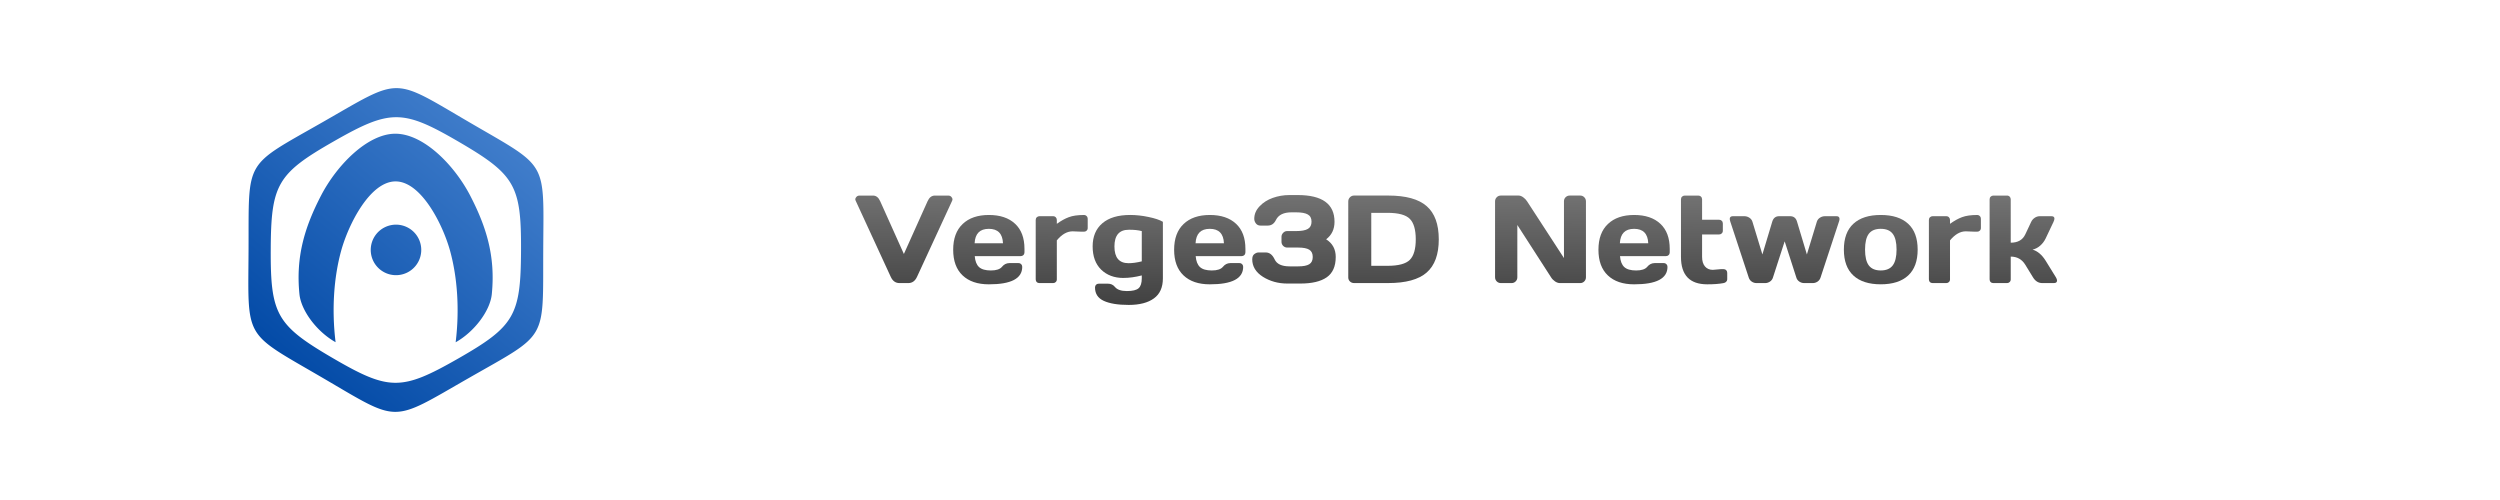 <?xml version="1.0" encoding="UTF-8" standalone="no"?>
<svg
   id="svg3389"
   version="1.1"
   viewBox="0 0 211.667 42.333"
   height="160"
   width="800"
   sodipodi:docname="banner_network.svg"
   inkscape:version="1.1.2 (b8e25be833, 2022-02-05)"
   xmlns:inkscape="http://www.inkscape.org/namespaces/inkscape"
   xmlns:sodipodi="http://sodipodi.sourceforge.net/DTD/sodipodi-0.dtd"
   xmlns:xlink="http://www.w3.org/1999/xlink"
   xmlns="http://www.w3.org/2000/svg"
   xmlns:svg="http://www.w3.org/2000/svg"
   xmlns:rdf="http://www.w3.org/1999/02/22-rdf-syntax-ns#"
   xmlns:cc="http://creativecommons.org/ns#"
   xmlns:dc="http://purl.org/dc/elements/1.1/">
  <sodipodi:namedview
     pagecolor="#ffffff"
     bordercolor="#666666"
     borderopacity="1"
     objecttolerance="10"
     gridtolerance="10"
     guidetolerance="10"
     inkscape:pageopacity="0"
     inkscape:pageshadow="2"
     inkscape:window-width="1920"
     inkscape:window-height="1137"
     id="namedview4624"
     showgrid="false"
     inkscape:zoom="1.6130335"
     inkscape:cx="349.96174"
     inkscape:cy="107.25134"
     inkscape:window-x="-8"
     inkscape:window-y="-8"
     inkscape:window-maximized="1"
     inkscape:current-layer="svg3389"
     inkscape:pagecheckerboard="0" />
  <defs
     id="defs3383">
    <linearGradient
       gradientUnits="userSpaceOnUse"
       y2="62.662"
       x2="265.527"
       y1="72.952"
       x1="265.467"
       id="linearGradient1695"
       xlink:href="#linearGradient2768"
       gradientTransform="translate(-148.24,-46.921)" />
    <linearGradient
       id="linearGradient2768">
      <stop
         id="stop2764"
         offset="0"
         style="stop-color:#414141;stop-opacity:1" />
      <stop
         id="stop2766"
         offset="1"
         style="stop-color:#767676;stop-opacity:1" />
    </linearGradient>
    <linearGradient
       gradientUnits="userSpaceOnUse"
       y2="62.662"
       x2="265.527"
       y1="72.952"
       x1="265.467"
       id="linearGradient3367"
       xlink:href="#linearGradient2768"
       gradientTransform="translate(-156.231,-85.147)" />
    <linearGradient
       gradientUnits="userSpaceOnUse"
       y2="53.807"
       x2="193.785"
       y1="78.689"
       x1="172.913"
       id="linearGradient3079"
       xlink:href="#linearGradient3077"
       gradientTransform="translate(-148.24,-45.83)" />
    <linearGradient
       id="linearGradient3077">
      <stop
         id="stop3073"
         offset="0"
         style="stop-color:#0048a5;stop-opacity:1" />
      <stop
         id="stop3075"
         offset="1"
         style="stop-color:#4b86d1;stop-opacity:1" />
    </linearGradient>
    <linearGradient
       inkscape:collect="always"
       xlink:href="#linearGradient2768"
       id="linearGradient4483"
       gradientUnits="userSpaceOnUse"
       gradientTransform="translate(-156.231,-85.147)"
       x1="265.467"
       y1="72.952"
       x2="265.527"
       y2="62.662" />
    <linearGradient
       inkscape:collect="always"
       xlink:href="#linearGradient2768"
       id="linearGradient4485"
       gradientUnits="userSpaceOnUse"
       gradientTransform="translate(-156.231,-85.147)"
       x1="265.467"
       y1="72.952"
       x2="265.527"
       y2="62.662" />
    <linearGradient
       inkscape:collect="always"
       xlink:href="#linearGradient2768"
       id="linearGradient4487"
       gradientUnits="userSpaceOnUse"
       gradientTransform="translate(-156.231,-85.147)"
       x1="265.467"
       y1="72.952"
       x2="265.527"
       y2="62.662" />
    <linearGradient
       inkscape:collect="always"
       xlink:href="#linearGradient2768"
       id="linearGradient4489"
       gradientUnits="userSpaceOnUse"
       gradientTransform="translate(-156.231,-85.147)"
       x1="265.467"
       y1="72.952"
       x2="265.527"
       y2="62.662" />
    <linearGradient
       inkscape:collect="always"
       xlink:href="#linearGradient2768"
       id="linearGradient4491"
       gradientUnits="userSpaceOnUse"
       gradientTransform="translate(-156.231,-85.147)"
       x1="265.467"
       y1="72.952"
       x2="265.527"
       y2="62.662" />
    <linearGradient
       inkscape:collect="always"
       xlink:href="#linearGradient2768"
       id="linearGradient4493"
       gradientUnits="userSpaceOnUse"
       gradientTransform="translate(-156.231,-85.147)"
       x1="265.467"
       y1="72.952"
       x2="265.527"
       y2="62.662" />
    <linearGradient
       inkscape:collect="always"
       xlink:href="#linearGradient2768"
       id="linearGradient4495"
       gradientUnits="userSpaceOnUse"
       gradientTransform="translate(-156.231,-85.147)"
       x1="265.467"
       y1="72.952"
       x2="265.527"
       y2="62.662" />
    <linearGradient
       inkscape:collect="always"
       xlink:href="#linearGradient2768"
       id="linearGradient4497"
       gradientUnits="userSpaceOnUse"
       gradientTransform="translate(-156.231,-85.147)"
       x1="265.467"
       y1="72.952"
       x2="265.527"
       y2="62.662" />
    <linearGradient
       inkscape:collect="always"
       xlink:href="#linearGradient2768"
       id="linearGradient4499"
       gradientUnits="userSpaceOnUse"
       gradientTransform="translate(-156.231,-85.147)"
       x1="265.467"
       y1="72.952"
       x2="265.527"
       y2="62.662" />
    <linearGradient
       inkscape:collect="always"
       xlink:href="#linearGradient2768"
       id="linearGradient4501"
       gradientUnits="userSpaceOnUse"
       gradientTransform="translate(-156.231,-85.147)"
       x1="265.467"
       y1="72.952"
       x2="265.527"
       y2="62.662" />
    <linearGradient
       inkscape:collect="always"
       xlink:href="#linearGradient2768"
       id="linearGradient4503"
       gradientUnits="userSpaceOnUse"
       gradientTransform="translate(-156.231,-85.147)"
       x1="265.467"
       y1="72.952"
       x2="265.527"
       y2="62.662" />
    <linearGradient
       inkscape:collect="always"
       xlink:href="#linearGradient2768"
       id="linearGradient4505"
       gradientUnits="userSpaceOnUse"
       gradientTransform="translate(-156.231,-85.147)"
       x1="265.467"
       y1="72.952"
       x2="265.527"
       y2="62.662" />
    <linearGradient
       inkscape:collect="always"
       xlink:href="#linearGradient2768"
       id="linearGradient4507"
       gradientUnits="userSpaceOnUse"
       gradientTransform="translate(-156.231,-85.147)"
       x1="265.467"
       y1="72.952"
       x2="265.527"
       y2="62.662" />
    <linearGradient
       inkscape:collect="always"
       xlink:href="#linearGradient2768"
       id="linearGradient4509"
       gradientUnits="userSpaceOnUse"
       gradientTransform="translate(-156.231,-85.147)"
       x1="265.467"
       y1="72.952"
       x2="265.527"
       y2="62.662" />
  </defs>
  <path
     inkscape:connector-curvature="0"
     style="display:inline;fill:url(#linearGradient3079);fill-opacity:1;stroke:none;stroke-width:0.792;stroke-miterlimit:4;stroke-dasharray:none;stroke-opacity:1"
     d="m 33.579,7.462 c -1.444,-0.006 -2.893,0.954 -6.25,2.873 -6.715,3.838 -6.251,3.042 -6.285,10.776 -0.034,7.735 -0.491,6.934 6.19,10.831 6.681,3.897 5.76,3.893 12.475,0.055 6.715,-3.838 6.251,-3.042 6.285,-10.776 0.034,-7.735 0.491,-6.934 -6.19,-10.831 C 36.463,8.442 35.023,7.469 33.579,7.462 Z m -0.011,2.462 c 1.456,0.006 2.909,0.702 5.289,2.09 4.759,2.776 5.282,3.69 5.257,9.2 -0.024,5.51 -0.555,6.419 -5.339,9.153 -4.784,2.734 -5.836,2.729 -10.596,-0.047 -4.759,-2.776 -5.282,-3.69 -5.257,-9.2 0.025,-5.51 0.555,-6.419 5.339,-9.153 2.392,-1.367 3.851,-2.049 5.307,-2.043 z m -0.133,1.397 c -2.33,0.03 -4.915,2.65 -6.258,5.245 -1.364,2.636 -2.145,5.132 -1.824,8.337 0.14,1.395 1.469,3.177 3.06,4.07 -0.338,-2.768 -0.148,-5.476 0.467,-7.724 0.615,-2.248 2.449,-5.895 4.616,-5.89 2.166,0.005 4.001,3.649 4.616,5.897 0.615,2.248 0.805,4.956 0.467,7.724 1.591,-0.893 2.92,-2.674 3.06,-4.07 0.322,-3.205 -0.459,-5.701 -1.823,-8.337 -1.338,-2.585 -3.91,-5.197 -6.269,-5.251 -0.037,-8.2e-4 -0.074,-9.8e-4 -0.111,-5.3e-4 z m 0.114,7.699 a 2.139,2.139 0 0 0 -1.028,0.252 2.139,2.139 0 0 0 -0.88,2.894 2.139,2.139 0 0 0 2.894,0.88 2.139,2.139 0 0 0 0.88,-2.894 2.139,2.139 0 0 0 -1.866,-1.132 z"
     id="path1091" />
  <g
     aria-label="Verge3D Network"
     id="text13242"
     style="font-size:10.583px;line-height:1.25;font-family:'Days One';-inkscape-font-specification:'Days One';letter-spacing:0px;word-spacing:0px;display:inline;fill:url(#linearGradient3367);stroke-width:0.265"
     transform="translate(27.443,38.226)">
    <path
       d="m 45.003,-21.234 q -0.031,-0.062 -0.031,-0.134 0,-0.078 0.093,-0.186 0.098,-0.114 0.274,-0.114 h 1.132 q 0.403,0 0.615,0.491 l 2,4.454 2,-4.454 q 0.212,-0.486 0.615,-0.491 h 1.132 q 0.181,0 0.274,0.114 0.093,0.109 0.093,0.186 0,0.072 -0.026,0.134 l -2.977,6.449 q -0.243,0.527 -0.739,0.527 h -0.744 q -0.496,0 -0.739,-0.527 z"
       id="path4356"
       style="fill:url(#linearGradient4483)" />
    <path
       d="m 54.056,-14.909 q -0.796,-0.754 -0.796,-2.17 0,-1.421 0.801,-2.181 0.801,-0.765 2.222,-0.765 1.421,0 2.217,0.744 0.796,0.739 0.796,2.124 v 0.295 q 0,0.14 -0.093,0.233 -0.088,0.088 -0.227,0.088 h -3.891 q 0.052,0.636 0.362,0.925 0.315,0.289 1.003,0.289 0.687,0 0.941,-0.31 0.253,-0.31 0.625,-0.315 h 0.77 q 0.14,0 0.227,0.093 0.093,0.088 0.093,0.227 0,1.483 -2.827,1.478 -1.426,0 -2.222,-0.754 z m 1.018,-2.723 h 2.403 q -0.052,-1.22 -1.199,-1.22 -1.142,0 -1.204,1.22 z"
       id="path4358"
       style="fill:url(#linearGradient4485)" />
    <path
       d="m 64.164,-18.609 -0.796,-0.031 q -0.698,0 -1.333,0.765 v 3.302 q 0,0.14 -0.093,0.227 -0.088,0.088 -0.222,0.088 h -1.158 q -0.14,0 -0.227,-0.088 -0.088,-0.088 -0.088,-0.227 v -5.028 q 0,-0.14 0.088,-0.227 0.093,-0.093 0.227,-0.093 h 1.158 q 0.14,0 0.227,0.093 0.088,0.088 0.088,0.227 v 0.326 q 0.527,-0.382 1.013,-0.563 0.491,-0.186 1.282,-0.186 0.14,0 0.227,0.093 0.093,0.088 0.093,0.222 v 0.785 q 0,0.14 -0.093,0.227 -0.088,0.088 -0.227,0.088 z"
       id="path4360"
       style="fill:url(#linearGradient4487)" />
    <path
       d="m 67.683,-14.692 q -1.173,0 -1.897,-0.708 -0.718,-0.708 -0.718,-1.964 0,-1.256 0.822,-1.959 0.822,-0.703 2.356,-0.703 0.749,0 1.555,0.171 0.806,0.165 1.214,0.408 v 4.785 q 0,1.152 -0.76,1.7 -0.76,0.553 -2.134,0.553 -1.369,0 -2.114,-0.346 -0.739,-0.341 -0.739,-1.132 0,-0.14 0.088,-0.233 0.093,-0.088 0.233,-0.088 h 0.77 q 0.372,0 0.594,0.274 0.284,0.351 1.008,0.351 0.729,0 0.997,-0.238 0.269,-0.238 0.269,-0.842 v -0.243 q -0.827,0.212 -1.545,0.212 z m 0.455,-4.082 q -1.225,-0.005 -1.225,1.416 0,1.416 1.194,1.416 0.496,0 1.121,-0.155 v -2.563 q -0.444,-0.119 -1.09,-0.114 z"
       id="path4362"
       style="fill:url(#linearGradient4489)" />
    <path
       d="m 72.763,-14.909 q -0.796,-0.754 -0.796,-2.17 0,-1.421 0.801,-2.181 0.801,-0.765 2.222,-0.765 1.421,0 2.217,0.744 0.796,0.739 0.796,2.124 v 0.295 q 0,0.14 -0.093,0.233 -0.088,0.088 -0.227,0.088 h -3.891 q 0.052,0.636 0.362,0.925 0.315,0.289 1.003,0.289 0.687,0 0.941,-0.31 0.253,-0.31 0.625,-0.315 h 0.77 q 0.14,0 0.227,0.093 0.093,0.088 0.093,0.227 0,1.483 -2.827,1.478 -1.426,0 -2.222,-0.754 z m 1.018,-2.723 h 2.403 q -0.052,-1.22 -1.199,-1.22 -1.142,0 -1.204,1.22 z"
       id="path4364"
       style="fill:url(#linearGradient4491)" />
    <path
       d="m 78.582,-16.279 q 0,-0.31 0.181,-0.439 0.181,-0.134 0.351,-0.134 h 0.61 q 0.481,0 0.754,0.589 0.274,0.589 1.261,0.589 h 0.739 q 0.636,0 0.93,-0.181 0.295,-0.181 0.295,-0.615 0,-0.434 -0.295,-0.615 -0.295,-0.181 -0.93,-0.181 h -0.93 q -0.202,0 -0.346,-0.14 -0.145,-0.145 -0.145,-0.346 v -0.424 q 0,-0.191 0.14,-0.336 0.14,-0.15 0.331,-0.15 h 0.76 q 0.687,0 0.997,-0.181 0.315,-0.181 0.315,-0.615 0,-0.434 -0.315,-0.61 -0.31,-0.181 -0.997,-0.181 H 81.905 q -0.992,0 -1.313,0.636 -0.233,0.486 -0.698,0.486 h -0.615 q -0.248,0 -0.388,-0.181 -0.14,-0.181 -0.14,-0.393 0,-0.589 0.45,-1.059 0.45,-0.475 1.121,-0.713 0.672,-0.238 1.4,-0.238 h 0.713 q 3.111,0 3.111,2.263 0,0.946 -0.708,1.483 0.811,0.512 0.811,1.493 0,1.194 -0.765,1.726 -0.76,0.527 -2.227,0.527 h -1.101 q -1.158,0 -2.067,-0.568 -0.91,-0.574 -0.91,-1.493 z"
       id="path4366"
       style="fill:url(#linearGradient4493)" />
    <path
       d="m 86.71,-14.734 v -6.434 q 0,-0.212 0.145,-0.357 0.145,-0.145 0.346,-0.145 h 2.889 q 2.243,0 3.261,0.899 1.023,0.894 1.023,2.811 0,1.912 -1.023,2.806 -1.018,0.894 -3.261,0.894 h -2.889 q -0.202,0 -0.346,-0.134 -0.145,-0.14 -0.145,-0.341 z m 1.948,-0.987 h 1.375 q 1.39,0 1.891,-0.506 0.501,-0.506 0.501,-1.731 0,-1.23 -0.501,-1.736 -0.501,-0.512 -1.891,-0.512 h -1.375 z"
       id="path4368"
       style="fill:url(#linearGradient4495)" />
    <path
       d="m 99.139,-14.744 v -6.434 q 0,-0.202 0.14,-0.346 0.14,-0.145 0.341,-0.145 h 1.519 q 0.181,0 0.382,0.145 0.202,0.145 0.331,0.346 l 3.121,4.801 v -4.811 q 0,-0.202 0.14,-0.341 0.145,-0.14 0.346,-0.14 h 0.889 q 0.202,0 0.341,0.14 0.145,0.14 0.145,0.351 v 6.434 q 0,0.202 -0.145,0.346 -0.14,0.14 -0.341,0.14 h -1.716 q -0.202,0 -0.413,-0.14 -0.212,-0.145 -0.336,-0.346 l -2.858,-4.434 v 4.434 q 0,0.202 -0.145,0.346 -0.14,0.14 -0.341,0.14 h -0.909 q -0.202,0 -0.346,-0.14 -0.145,-0.145 -0.145,-0.346 z"
       id="path4370"
       style="fill:url(#linearGradient4497)" />
    <path
       d="m 108.688,-14.909 q -0.796,-0.754 -0.796,-2.17 0,-1.421 0.801,-2.181 0.801,-0.765 2.222,-0.765 1.421,0 2.217,0.744 0.796,0.739 0.796,2.124 v 0.295 q 0,0.14 -0.093,0.233 -0.088,0.088 -0.227,0.088 h -3.891 q 0.052,0.636 0.362,0.925 0.315,0.289 1.003,0.289 0.687,0 0.941,-0.31 0.253,-0.31 0.625,-0.315 h 0.77 q 0.14,0 0.227,0.093 0.093,0.088 0.093,0.227 0,1.483 -2.827,1.478 -1.426,0 -2.222,-0.754 z m 1.018,-2.723 h 2.403 q -0.052,-1.22 -1.199,-1.22 -1.142,0 -1.204,1.22 z"
       id="path4372"
       style="fill:url(#linearGradient4499)" />
    <path
       d="m 117.577,-15.379 0.708,-0.062 h 0.191 q 0.14,0 0.227,0.088 0.093,0.088 0.093,0.227 v 0.553 q 0,0.114 -0.093,0.207 -0.088,0.088 -0.227,0.109 -0.527,0.103 -1.375,0.103 -2.222,0 -2.222,-2.325 v -4.868 q 0,-0.14 0.088,-0.227 0.093,-0.093 0.227,-0.093 h 1.158 q 0.134,0 0.222,0.093 0.093,0.088 0.093,0.227 v 1.726 h 1.442 q 0.134,0 0.222,0.088 0.093,0.088 0.093,0.227 v 0.615 q 0,0.14 -0.093,0.227 -0.088,0.088 -0.222,0.088 h -1.442 v 1.897 q 0,0.527 0.248,0.816 0.248,0.284 0.661,0.284 z"
       id="path4374"
       style="fill:url(#linearGradient4501)" />
    <path
       d="m 119.055,-19.467 q -0.041,-0.134 -0.046,-0.222 0,-0.227 0.258,-0.233 h 0.961 q 0.243,0 0.434,0.124 0.191,0.119 0.264,0.331 l 0.847,2.785 0.837,-2.785 q 0.14,-0.455 0.589,-0.455 h 0.915 q 0.455,0 0.589,0.455 l 0.837,2.785 0.847,-2.785 q 0.072,-0.212 0.264,-0.331 0.191,-0.124 0.434,-0.124 h 0.961 q 0.253,0 0.258,0.233 0,0.093 -0.046,0.222 l -1.566,4.754 q -0.072,0.212 -0.258,0.336 -0.186,0.119 -0.398,0.119 h -0.729 q -0.212,0 -0.403,-0.124 -0.191,-0.129 -0.253,-0.331 l -0.992,-3.08 -0.997,3.08 q -0.062,0.202 -0.253,0.331 -0.191,0.124 -0.403,0.124 h -0.729 q -0.212,0 -0.398,-0.119 -0.186,-0.124 -0.258,-0.336 z"
       id="path4376"
       style="fill:url(#linearGradient4503)" />
    <path
       d="m 129.478,-14.899 q -0.806,-0.744 -0.806,-2.191 0,-1.452 0.806,-2.191 0.806,-0.744 2.315,-0.744 1.514,0 2.32,0.744 0.806,0.739 0.806,2.191 0,1.447 -0.806,2.191 -0.806,0.744 -2.32,0.744 -1.509,0 -2.315,-0.744 z m 1.307,-3.535 q -0.32,0.419 -0.32,1.338 0,0.92 0.32,1.344 0.32,0.424 1.008,0.424 0.692,0 1.013,-0.424 0.326,-0.424 0.326,-1.344 0,-0.92 -0.326,-1.338 -0.32,-0.419 -1.013,-0.419 -0.687,0 -1.008,0.419 z"
       id="path4378"
       style="fill:url(#linearGradient4505)" />
    <path
       d="m 139.787,-18.609 -0.796,-0.031 q -0.698,0 -1.333,0.765 v 3.302 q 0,0.14 -0.093,0.227 -0.088,0.088 -0.222,0.088 h -1.158 q -0.14,0 -0.227,-0.088 -0.088,-0.088 -0.088,-0.227 v -5.028 q 0,-0.14 0.088,-0.227 0.093,-0.093 0.227,-0.093 h 1.158 q 0.14,0 0.227,0.093 0.088,0.088 0.088,0.227 v 0.326 q 0.527,-0.382 1.013,-0.563 0.491,-0.186 1.282,-0.186 0.14,0 0.227,0.093 0.093,0.088 0.093,0.222 v 0.785 q 0,0.14 -0.093,0.227 -0.088,0.088 -0.227,0.088 z"
       id="path4380"
       style="fill:url(#linearGradient4507)" />
    <path
       d="m 146.722,-14.485 q 0,0.227 -0.269,0.227 h -0.977 q -0.496,0 -0.791,-0.486 l -0.656,-1.07 q -0.424,-0.687 -1.23,-0.687 v 1.928 q 0,0.14 -0.093,0.227 -0.088,0.088 -0.222,0.088 h -1.158 q -0.14,0 -0.227,-0.088 -0.088,-0.088 -0.088,-0.227 v -6.775 q 0,-0.14 0.088,-0.227 0.093,-0.093 0.227,-0.093 h 1.158 q 0.14,0 0.227,0.093 0.088,0.088 0.088,0.227 v 3.669 q 0.899,0 1.23,-0.698 l 0.496,-1.054 q 0.103,-0.222 0.305,-0.357 0.202,-0.134 0.434,-0.134 h 0.977 q 0.258,0 0.258,0.202 0,0.114 -0.083,0.289 l -0.667,1.406 q -0.171,0.351 -0.465,0.605 -0.295,0.253 -0.636,0.326 0.636,0.191 1.101,0.93 l 0.878,1.421 q 0.088,0.15 0.093,0.258 z"
       id="path4382"
       style="fill:url(#linearGradient4509)" />
  </g>
</svg>
